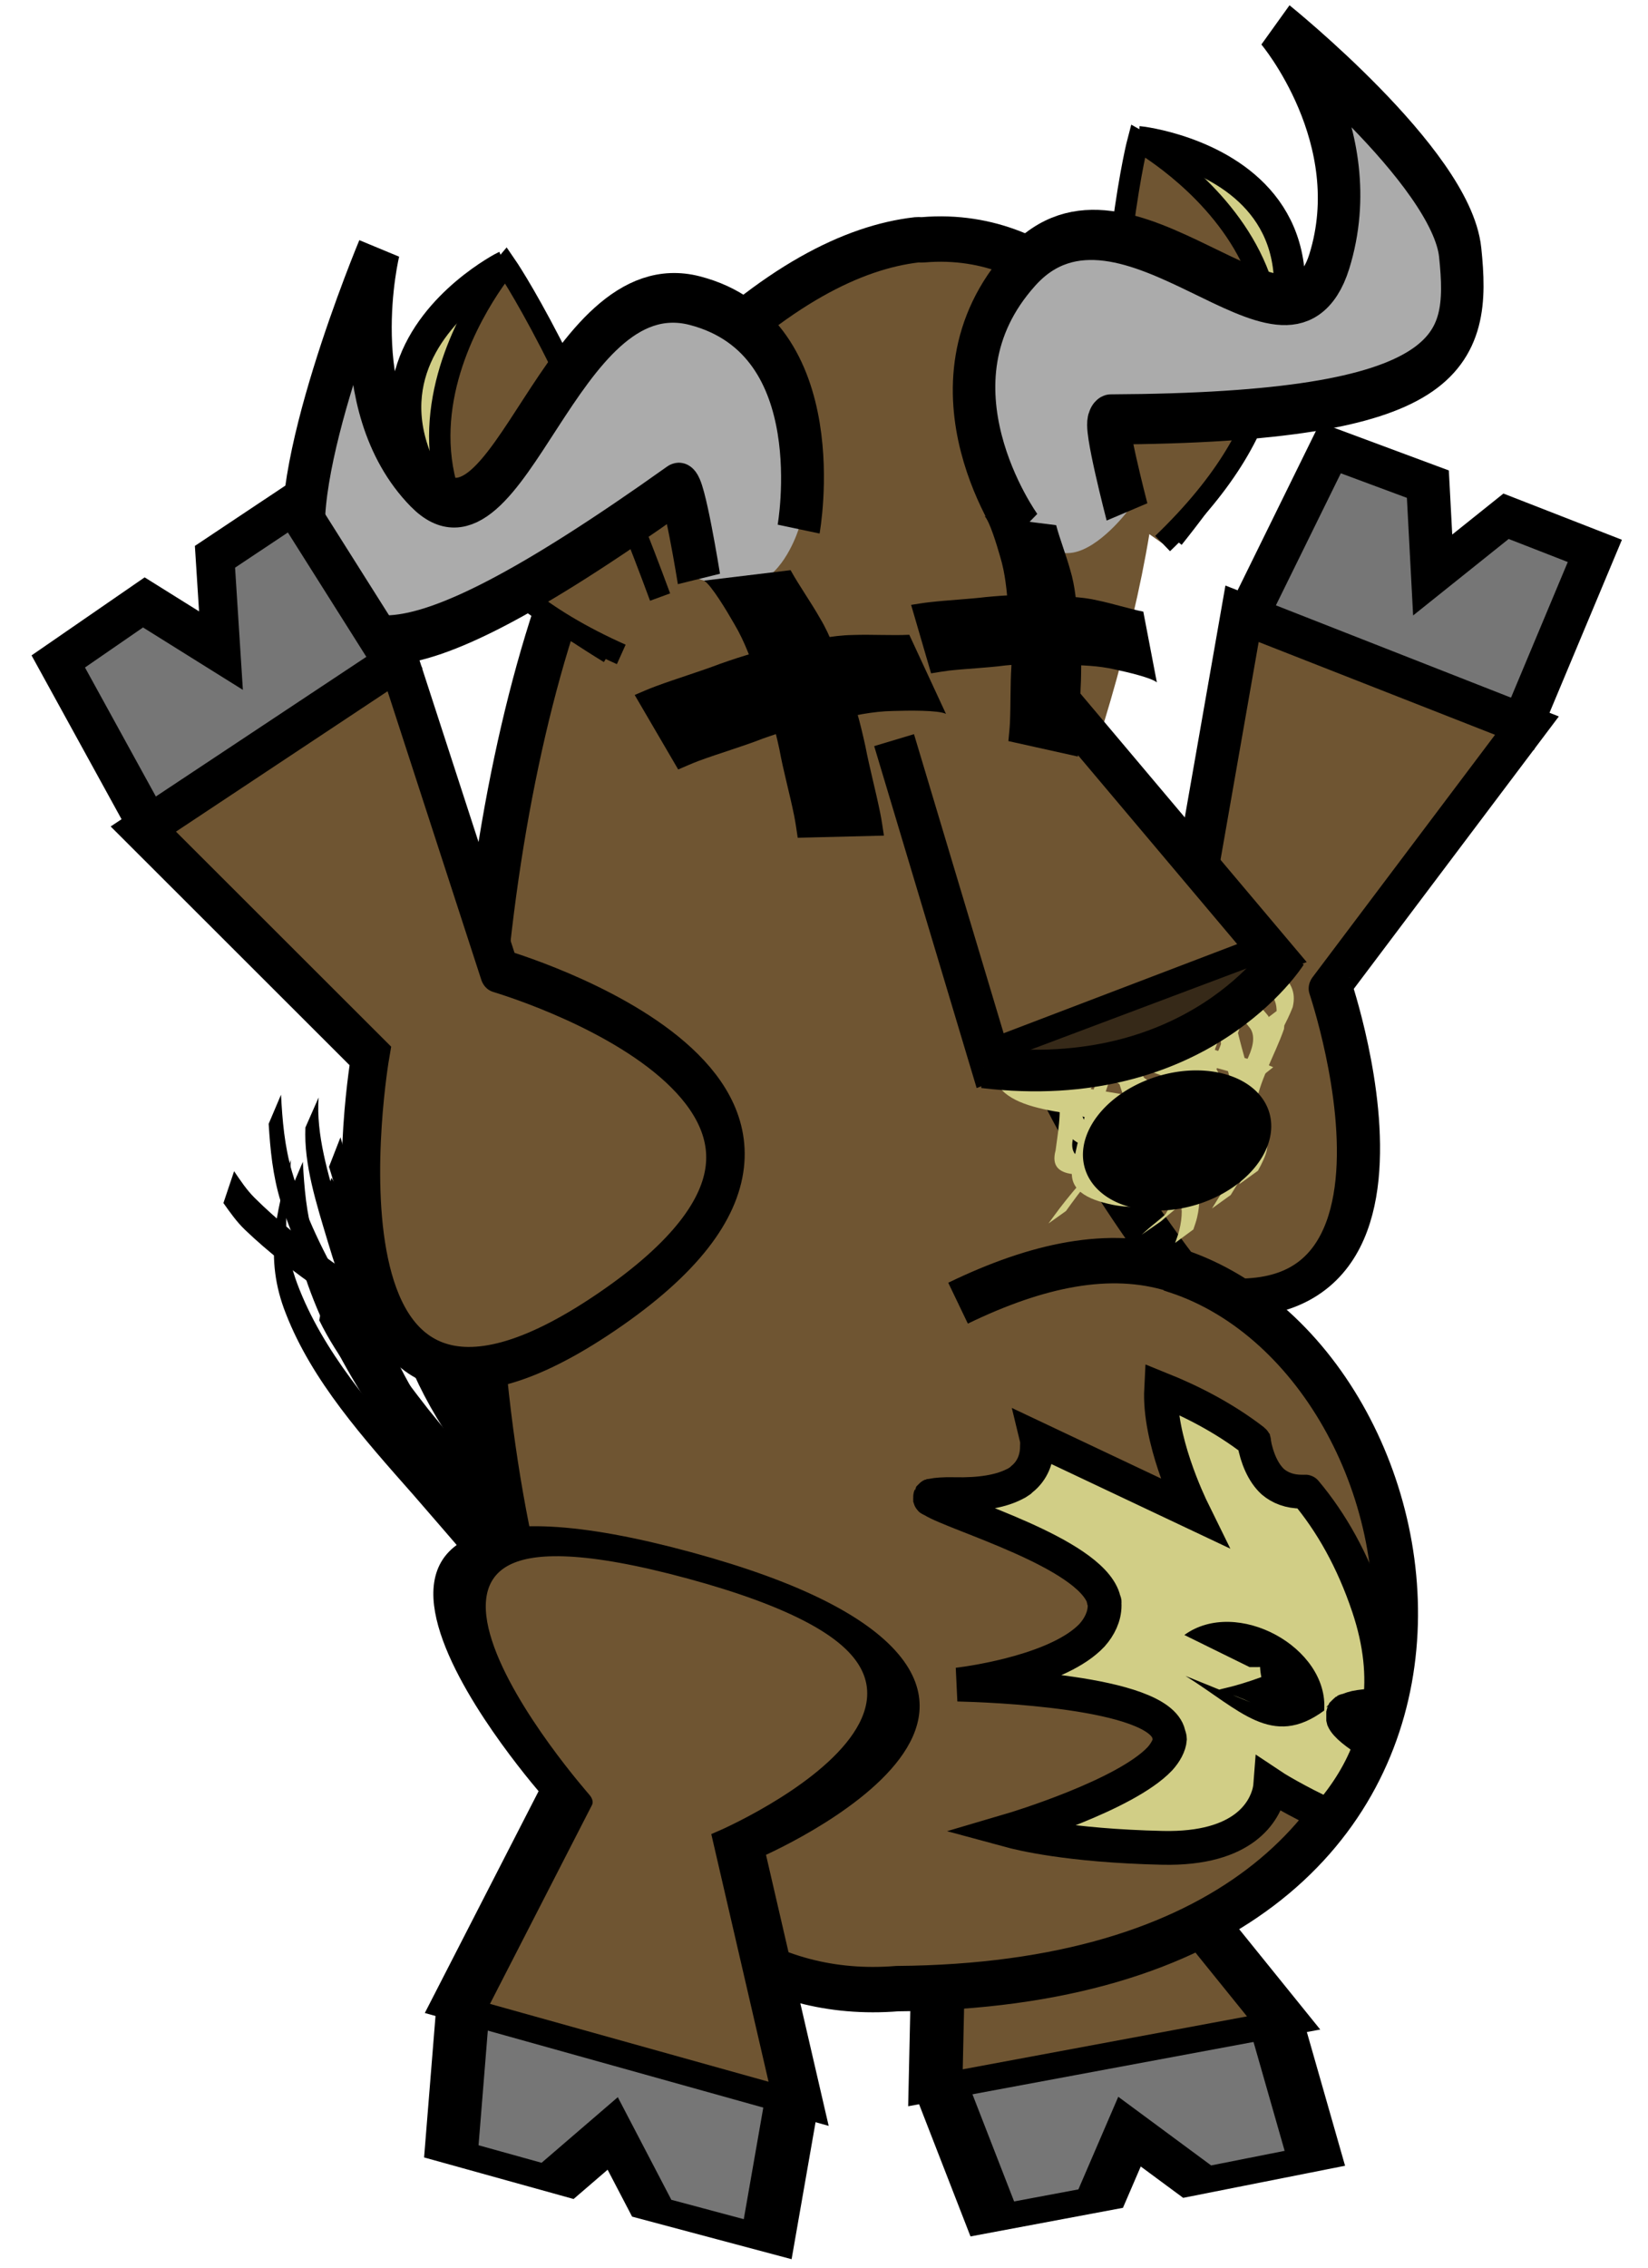 <?xml version="1.0" encoding="UTF-8" standalone="no"?>
<!-- Created with Inkscape (http://www.inkscape.org/) -->
<svg
   xmlns:dc="http://purl.org/dc/elements/1.1/"
   xmlns:cc="http://web.resource.org/cc/"
   xmlns:rdf="http://www.w3.org/1999/02/22-rdf-syntax-ns#"
   xmlns:svg="http://www.w3.org/2000/svg"
   xmlns="http://www.w3.org/2000/svg"
   xmlns:xlink="http://www.w3.org/1999/xlink"
   xmlns:sodipodi="http://inkscape.sourceforge.net/DTD/sodipodi-0.dtd"
   xmlns:inkscape="http://www.inkscape.org/namespaces/inkscape"
   width="32px"
   height="44px"
   id="svg1"
   sodipodi:version="0.32"
   inkscape:version="0.43"
   sodipodi:docbase="/home/yekcim/Desktop/SVG/Skins/gnuteam"
   sodipodi:docname="drowned.svg"
   inkscape:export-filename="/home/yekcim/Desktop/drowned.png"
   inkscape:export-xdpi="90.000000"
   inkscape:export-ydpi="90.000000"
   inkscape:output_extension="org.inkscape.output.svg.inkscape">
  <defs
     id="defs3">
    <defs
       id="defs1062">
      <linearGradient
         inkscape:collect="always"
         id="linearGradient10630">
        <stop
           style="stop-color:#616161;stop-opacity:1;"
           offset="0"
           id="stop10631" />
        <stop
           style="stop-color:#616161;stop-opacity:0;"
           offset="1"
           id="stop10632" />
      </linearGradient>
      <linearGradient
         inkscape:collect="always"
         id="linearGradient10560">
        <stop
           style="stop-color:#000000;stop-opacity:1;"
           offset="0"
           id="stop10561" />
        <stop
           style="stop-color:#000000;stop-opacity:0;"
           offset="1"
           id="stop10562" />
      </linearGradient>
      <linearGradient
         id="linearGradient13777">
        <stop
           offset="0"
           style="stop-color:#d17d00;stop-opacity:1;"
           id="stop13779" />
        <stop
           offset="1"
           style="stop-color:#a7b135;stop-opacity:0;"
           id="stop13778" />
      </linearGradient>
      <linearGradient
         id="linearGradient11847">
        <stop
           offset="0"
           style="stop-color:#000000;stop-opacity:1;"
           id="stop11849" />
        <stop
           offset="1"
           style="stop-color:#000000;stop-opacity:0;"
           id="stop11848" />
      </linearGradient>
      <linearGradient
         id="linearGradient6187">
        <stop
           style="stop-color:#2e1b0b;stop-opacity:1;"
           offset="0"
           id="stop6188" />
        <stop
           style="stop-color:#431e00;stop-opacity:0;"
           offset="1"
           id="stop6189" />
      </linearGradient>
      <linearGradient
         inkscape:collect="always"
         id="linearGradient4909">
        <stop
           style="stop-color:#000000;stop-opacity:1;"
           offset="0"
           id="stop4910" />
        <stop
           style="stop-color:#000000;stop-opacity:0;"
           offset="1"
           id="stop4911" />
      </linearGradient>
      <linearGradient
         id="linearGradient1780">
        <stop
           style="stop-color:#454545;stop-opacity:1;"
           offset="0"
           id="stop1781" />
        <stop
           style="stop-color:#ffffff;stop-opacity:0;"
           offset="1"
           id="stop1782" />
      </linearGradient>
      <linearGradient
         id="linearGradient3869">
        <stop
           offset="0"
           style="stop-color:#d2dd2e;stop-opacity:1;"
           id="stop3872" />
        <stop
           offset="0.761"
           style="stop-color:#b3b96d;stop-opacity:0.656;"
           id="stop3871" />
        <stop
           offset="1"
           style="stop-color:#b1b952;stop-opacity:0;"
           id="stop3870" />
      </linearGradient>
      <linearGradient
         inkscape:collect="always"
         xlink:href="#linearGradient9217"
         id="linearGradient3799"
         gradientUnits="userSpaceOnUse"
         gradientTransform="matrix(0.113,0,0,0.115,26.434,157.176)"
         x1="4373.305"
         y1="319.335"
         x2="96.983"
         y2="2708.214" />
      <linearGradient
         inkscape:collect="always"
         xlink:href="#linearGradient7337"
         id="linearGradient3800"
         gradientUnits="userSpaceOnUse"
         gradientTransform="matrix(0.231,0,0,7.644947e-2,26.552,129.555)"
         x1="862.165"
         y1="2479.594"
         x2="1523.372"
         y2="2479.594" />
      <linearGradient
         inkscape:collect="always"
         xlink:href="#linearGradient5442"
         id="linearGradient3801"
         gradientUnits="userSpaceOnUse"
         gradientTransform="matrix(0.163,0,0,7.648058e-2,75.53,161.805)"
         x1="580.228"
         y1="2173.317"
         x2="1782.037"
         y2="1630.204" />
      <radialGradient
         inkscape:collect="always"
         xlink:href="#linearGradient5442"
         id="radialGradient3802"
         gradientUnits="userSpaceOnUse"
         gradientTransform="matrix(0.16,0,0,7.785591e-2,363.092,173.858)"
         cx="-606.797"
         cy="1573.44"
         fx="-606.797"
         fy="1573.44"
         r="739.705" />
      <linearGradient
         inkscape:collect="always"
         xlink:href="#linearGradient21707"
         id="linearGradient3803"
         gradientUnits="userSpaceOnUse"
         gradientTransform="scale(0.66,1.515)"
         x1="4848.597"
         y1="3945.112"
         x2="5625.465"
         y2="1720.94" />
      <linearGradient
         inkscape:collect="always"
         xlink:href="#linearGradient7337"
         id="linearGradient3804"
         gradientUnits="userSpaceOnUse"
         gradientTransform="matrix(0.237,0,0,0.208,-2451.443,4783.687)"
         x1="-7797.742"
         y1="5021.473"
         x2="-352.84"
         y2="1184.903" />
      <linearGradient
         inkscape:collect="always"
         xlink:href="#linearGradient7337"
         id="linearGradient3805"
         gradientUnits="userSpaceOnUse"
         gradientTransform="matrix(0.237,0,0,0.208,-2451.443,4783.687)"
         x1="-7797.742"
         y1="5021.473"
         x2="-352.84"
         y2="1184.903" />
      <defs
         id="defs3745">
        <linearGradient
           id="linearGradient22333"
           x1="0"
           y1="0.5"
           x2="1"
           y2="0.5"
           gradientUnits="objectBoundingBox"
           spreadMethod="pad"
           xlink:href="#linearGradient13777" />
        <linearGradient
           id="linearGradient21707">
          <stop
             style="stop-color:#ffffff;stop-opacity:1;"
             offset="0"
             id="stop21708" />
          <stop
             style="stop-color:#a7b135;stop-opacity:0;"
             offset="1"
             id="stop21709" />
        </linearGradient>
        <linearGradient
           inkscape:collect="always"
           id="linearGradient9217"
           x1="0"
           y1="0.5"
           x2="1"
           y2="0.5"
           gradientUnits="objectBoundingBox"
           spreadMethod="pad"
           xlink:href="#linearGradient11847" />
        <linearGradient
           id="linearGradient8584">
          <stop
             style="stop-color:#000000;stop-opacity:1;"
             offset="0"
             id="stop8585" />
          <stop
             style="stop-color:#cece4c;stop-opacity:0;"
             offset="1"
             id="stop8586" />
        </linearGradient>
        <linearGradient
           id="linearGradient7337">
          <stop
             style="stop-color:#b1b12f;stop-opacity:1;"
             offset="0"
             id="stop7338" />
          <stop
             style="stop-color:#cece4c;stop-opacity:0;"
             offset="1"
             id="stop7339" />
        </linearGradient>
        <linearGradient
           id="linearGradient5442"
           x1="0"
           y1="0.5"
           x2="1"
           y2="0.5"
           gradientUnits="objectBoundingBox"
           spreadMethod="pad"
           xlink:href="#linearGradient3869" />
      </defs>
      <sodipodi:namedview
         id="namedview3772"
         pagecolor="#ffffff"
         bordercolor="#666666"
         borderopacity="1.0"
         inkscape:pageopacity="0.0"
         inkscape:pageshadow="2"
         inkscape:zoom="0.80057989"
         inkscape:cx="297.63780"
         inkscape:cy="420.94487"
         inkscape:current-layer="layer1"
         inkscape:window-width="1440"
         inkscape:window-height="851"
         inkscape:window-x="0"
         inkscape:window-y="27"
         showguides="true"
         inkscape:guide-bbox="true" />
      <linearGradient
         inkscape:collect="always"
         xlink:href="#linearGradient4909"
         id="linearGradient6167"
         gradientUnits="userSpaceOnUse"
         gradientTransform="scale(0.892,1.121)"
         x1="-148.78"
         y1="106.319"
         x2="-160.149"
         y2="-66.932" />
      <linearGradient
         inkscape:collect="always"
         xlink:href="#linearGradient10560"
         id="linearGradient10563"
         gradientTransform="matrix(0.915,0.128,-0.15,1.071,19.549,-8.453)"
         x1="698.545"
         y1="69.853"
         x2="758.312"
         y2="359.097"
         gradientUnits="userSpaceOnUse" />
      <linearGradient
         inkscape:collect="always"
         xlink:href="#linearGradient10560"
         id="linearGradient10578"
         gradientUnits="userSpaceOnUse"
         gradientTransform="matrix(0.915,0.128,-0.15,1.071,0,0)"
         x1="647.371"
         y1="96.895"
         x2="770.592"
         y2="342.743" />
      <linearGradient
         inkscape:collect="always"
         xlink:href="#linearGradient4909"
         id="linearGradient10604"
         gradientUnits="userSpaceOnUse"
         gradientTransform="scale(0.892,1.121)"
         x1="-148.78"
         y1="106.319"
         x2="-160.149"
         y2="-66.932" />
      <linearGradient
         inkscape:collect="always"
         xlink:href="#linearGradient10630"
         id="linearGradient10633"
         gradientTransform="scale(0.884,1.132)"
         x1="-164.592"
         y1="105.155"
         x2="-154.146"
         y2="3.678"
         gradientUnits="userSpaceOnUse" />
      <linearGradient
         inkscape:collect="always"
         xlink:href="#linearGradient10630"
         id="linearGradient10647"
         gradientUnits="userSpaceOnUse"
         gradientTransform="scale(0.884,1.132)"
         x1="-164.592"
         y1="105.155"
         x2="-154.146"
         y2="3.678" />
      <radialGradient
         inkscape:collect="always"
         xlink:href="#linearGradient1780"
         id="radialGradient5568"
         gradientUnits="userSpaceOnUse"
         gradientTransform="matrix(-0.663,1.058,1.331,0.59,-891.791,666.425)"
         cx="-446.725"
         cy="218.61"
         fx="-446.725"
         fy="218.61"
         r="308.81" />
      <linearGradient
         inkscape:collect="always"
         xlink:href="#linearGradient10630"
         id="linearGradient4391"
         gradientUnits="userSpaceOnUse"
         gradientTransform="matrix(0.437,-0.48,0.615,0.558,723.073,-61.92)"
         x1="-164.592"
         y1="105.155"
         x2="-154.146"
         y2="3.678" />
    </defs>
  </defs>
  <sodipodi:namedview
     id="base"
     pagecolor="#ffffff"
     bordercolor="#666666"
     borderopacity="1.0"
     inkscape:pageopacity="0.0"
     inkscape:pageshadow="2"
     inkscape:zoom="12.296629"
     inkscape:cx="25.272818"
     inkscape:cy="20.040761"
     inkscape:current-layer="layer1"
     inkscape:window-width="1440"
     inkscape:window-height="826"
     inkscape:window-x="0"
     inkscape:window-y="26" />
  <g
     inkscape:groupmode="layer"
     id="layer1"
     inkscape:label="gnu">
    <g
       id="g3784"
       transform="translate(0,0.163)">
      <g
         transform="matrix(-0.757,0,0,0.76,417.083,-59.662)"
         id="g4366"
         inkscape:label="Layer 1" />
      <g
         transform="matrix(-0.757,0,0,0.76,1512.413,256.677)"
         inkscape:label="Layer 1"
         id="g4368" />
      <g
         transform="matrix(-0.757,0,0,0.76,2143.849,225.81)"
         id="g4370"
         inkscape:label="Layer 1" />
      <g
         transform="matrix(-0.256,-0.846,0.972,-0.3,-4.867,-40.716)"
         id="g2484">
        <path
           style="fill:#767676;fill-opacity:1;fill-rule:evenodd;stroke:#000000;stroke-width:0.834px;stroke-linecap:butt;stroke-linejoin:miter;stroke-opacity:1"
           d="M -66.528,12.381 L -70.519,16.845 L -67.353,19.128 L -66.051,17.697 L -66.808,16.032 L -64.871,16.446 L -63.48,14.866 L -66.528,12.381 z "
           id="path2486"
           sodipodi:nodetypes="cccccccc" />
        <path
           style="fill:#6f5532;fill-opacity:1;fill-rule:evenodd;stroke:#000000;stroke-width:0.834px;stroke-linecap:butt;stroke-linejoin:miter;stroke-opacity:1"
           d="M -74.785,11.885 C -74.752,11.879 -84.557,12.203 -79.316,6.339 C -74.132,0.536 -72.657,9.577 -72.657,9.577 L -66.386,12.335 L -70.578,16.922 L -74.785,11.885 z "
           id="path2488"
           sodipodi:nodetypes="czcccc" />
      </g>
      <g
         transform="matrix(-0.383,0.924,-0.924,-0.383,45.414,34.866)"
         id="g4716">
        <path
           style="fill:#000000;fill-opacity:1;fill-rule:nonzero;stroke:none;stroke-width:1px;stroke-linecap:butt;stroke-linejoin:miter;stroke-opacity:1;display:inline"
           id="path3467"
           d="M 9.46,33.964 C 8.815,34.987 8.274,36.091 7.69,37.158 C 6.793,38.736 5.796,40.298 4.484,41.39 C 4.07,41.733 3.623,41.968 3.176,42.187 L 2.562,42.182 C 3.009,41.968 3.457,41.74 3.872,41.404 C 5.191,40.332 6.211,38.787 7.104,37.206 C 7.677,36.156 8.209,35.065 8.787,34.023 L 9.46,33.964 z " />
        <path
           style="fill:#000000;fill-opacity:1;fill-rule:nonzero;stroke:none;stroke-width:1px;stroke-linecap:butt;stroke-linejoin:miter;stroke-opacity:1"
           id="path2574"
           d="M 9.427,33.04 C 9.223,33.024 8.498,33.053 9.495,32.982 C 9.779,32.962 8.918,33.163 8.638,33.314 C 7.061,34.269 6.54,36.403 6.156,38.214 C 5.892,39.416 5.707,40.648 5.253,41.82 C 5.171,42.032 5.05,42.221 4.932,42.41 L 4.282,42.455 C 4.401,42.273 4.524,42.092 4.608,41.886 C 5.084,40.725 5.281,39.489 5.559,38.292 C 5.958,36.473 6.463,34.315 8.031,33.314 C 8.661,32.949 9.577,32.595 10.106,32.916 L 9.427,33.04 z " />
        <path
           style="fill:#000000;fill-opacity:1;fill-rule:nonzero;stroke:none;stroke-width:1px;stroke-linecap:butt;stroke-linejoin:miter;stroke-opacity:1"
           id="path2576"
           d="M 13.879,30.761 C 13.737,30.692 13.406,30.761 12.068,31.438 C 9.528,32.68 7.754,35.192 6.111,37.861 C 5.549,38.823 4.94,39.743 4.286,40.623 L 3.676,40.659 C 4.344,39.783 4.968,38.865 5.545,37.902 C 7.212,35.249 8.976,32.705 11.516,31.435 C 12.456,30.937 13.639,30.363 14.559,30.572 L 13.879,30.761 z " />
        <path
           style="fill:#000000;fill-opacity:1;fill-rule:nonzero;stroke:none;stroke-width:1px;stroke-linecap:butt;stroke-linejoin:miter;stroke-opacity:1"
           id="path2578"
           d="M 11.195,26.638 C 11.005,26.784 11.089,26.675 11.78,26.448 C 11.961,26.388 11.495,26.797 11.385,27.004 C 11.116,27.51 10.896,28.051 10.673,28.588 C 9.901,30.443 9.291,32.381 8.601,34.278 C 8.134,35.607 7.454,36.8 6.571,37.734 C 6.302,38.006 6.008,38.222 5.708,38.415 L 5.087,38.52 C 5.391,38.334 5.688,38.121 5.962,37.857 C 6.855,36.942 7.538,35.752 8.018,34.433 C 8.724,32.543 9.333,30.603 10.092,28.739 C 10.554,27.61 10.801,26.486 11.829,26.327 L 11.195,26.638 z " />
        <path
           style="fill:#000000;fill-opacity:1;fill-rule:nonzero;stroke:none;stroke-width:1px;stroke-linecap:butt;stroke-linejoin:miter;stroke-opacity:1"
           id="path2580"
           d="M 11.679,26.103 C 11.471,26.274 11.617,26.125 12.236,25.929 C 12.398,25.877 11.947,26.182 11.825,26.344 C 11.488,26.794 11.245,27.346 11.021,27.889 C 10.271,29.943 9.786,32.104 9.087,34.18 C 8.531,35.796 7.881,37.381 7.043,38.812 C 6.826,39.175 6.588,39.519 6.32,39.821 L 5.694,39.949 C 5.969,39.656 6.212,39.315 6.435,38.955 C 7.293,37.537 7.96,35.953 8.522,34.334 C 9.222,32.26 9.717,30.107 10.436,28.042 C 10.897,26.879 11.297,25.981 12.311,25.794 L 11.679,26.103 z " />
        <path
           style="fill:#000000;fill-opacity:1;fill-rule:nonzero;stroke:none;stroke-width:1px;stroke-linecap:butt;stroke-linejoin:miter;stroke-opacity:1"
           id="path2582"
           d="M 12.92,25.287 C 12.945,25.232 12.735,25.339 12.781,25.324 C 12.97,25.26 13.159,25.187 13.348,25.131 C 13.519,25.081 13.033,25.364 12.888,25.506 C 12.607,25.782 12.338,26.076 12.071,26.375 C 10.456,28.198 9.64,30.778 8.966,33.277 C 8.581,34.725 8.266,36.191 7.985,37.663 L 7.408,37.833 C 7.706,36.356 8.029,34.883 8.424,33.43 C 9.099,30.94 9.903,28.35 11.485,26.496 C 12.073,25.822 12.746,24.908 13.553,24.977 L 12.92,25.287 z " />
        <path
           style="fill:#000000;fill-opacity:1;fill-rule:nonzero;stroke:none;stroke-width:1px;stroke-linecap:butt;stroke-linejoin:miter;stroke-opacity:1"
           id="path2584"
           d="M 12.602,29.144 C 12.604,29.138 12.421,29.187 12.424,29.186 C 12.596,29.141 12.767,29.088 12.938,29.048 C 13.126,29.005 12.565,29.19 12.382,29.279 C 11.987,29.471 11.608,29.712 11.228,29.965 C 8.986,31.347 7.8,33.875 6.764,36.614 C 6.492,37.351 6.245,38.099 5.998,38.846 L 5.435,38.965 C 5.692,38.216 5.947,37.466 6.223,36.725 C 7.274,34.004 8.412,31.435 10.648,30.03 C 11.446,29.488 12.395,28.87 13.256,28.877 L 12.602,29.144 z " />
        <path
           style="fill:#000000;fill-opacity:1;fill-rule:nonzero;stroke:none;stroke-width:1px;stroke-linecap:butt;stroke-linejoin:miter;stroke-opacity:1"
           id="path2586"
           d="M 13.09,31.028 C 13.13,30.976 12.882,31.036 12.935,31.028 C 14.14,30.843 12.73,31.198 12.214,31.56 C 10.663,32.862 9.703,34.939 8.75,36.835 C 8.107,38.151 7.465,39.496 6.449,40.469 C 5.606,41.29 4.686,41.38 3.757,41.515 C 3.723,41.517 3.689,41.519 3.655,41.521 L 4.31,41.303 C 4.343,41.3 4.376,41.298 4.409,41.295 C 4.232,41.323 4.054,41.35 3.877,41.378 C 3.751,41.399 4.129,41.34 4.256,41.312 C 4.805,41.19 5.34,40.941 5.825,40.49 C 6.85,39.535 7.508,38.2 8.157,36.887 C 9.12,34.989 10.088,32.932 11.605,31.569 C 12.258,31.082 13.094,30.675 13.77,30.84 L 13.09,31.028 z " />
        <path
           style="fill:#000000;fill-opacity:1;fill-rule:nonzero;stroke:none;stroke-width:1px;stroke-linecap:butt;stroke-linejoin:miter;stroke-opacity:1"
           id="path2588"
           d="M 13.52,30.208 C 13.534,30.173 13.396,30.206 13.4,30.205 C 14.569,30.053 13.353,30.427 12.881,30.748 C 10.968,32.139 9.604,34.459 8.204,36.548 C 7.258,38.028 6.113,39.219 4.856,40.245 C 4.249,40.74 3.643,41.256 2.968,41.501 L 2.333,41.487 C 3.014,41.26 3.628,40.754 4.242,40.259 C 5.507,39.242 6.664,38.063 7.624,36.587 C 9.042,34.516 10.4,32.201 12.282,30.755 C 12.871,30.337 13.584,29.818 14.2,30.019 L 13.52,30.208 z " />
        <path
           style="fill:#000000;fill-opacity:1;fill-rule:nonzero;stroke:none;stroke-width:1px;stroke-linecap:butt;stroke-linejoin:miter;stroke-opacity:1"
           id="path2590"
           d="M 14.01,31.976 C 13.875,31.825 11.947,32.474 10.723,33.195 C 8.83,34.398 7.404,36.501 5.928,38.393 C 5.202,39.321 4.358,40.086 3.497,40.786 L 2.884,40.799 C 3.753,40.109 4.603,39.351 5.336,38.426 C 6.833,36.54 8.269,34.43 10.16,33.197 C 11.581,32.348 13.249,31.668 14.689,31.787 L 14.01,31.976 z " />
        <path
           style="fill:#000000;fill-opacity:1;fill-rule:nonzero;stroke:none;stroke-width:1px;stroke-linecap:butt;stroke-linejoin:miter;stroke-opacity:1"
           id="path2592"
           d="M 10.501,33.074 C 9.856,34.097 9.315,35.2 8.731,36.268 C 7.834,37.846 6.837,39.408 5.525,40.499 C 5.111,40.842 4.664,41.077 4.217,41.297 L 3.602,41.292 C 4.049,41.078 4.497,40.85 4.913,40.514 C 6.232,39.442 7.252,37.897 8.144,36.316 C 8.718,35.266 9.249,34.175 9.827,33.133 L 10.501,33.074 z " />
      </g>
      <g
         transform="matrix(1.035,-0.194,0.154,0.491,66.408,17.162)"
         id="g3710"
         style="display:inline">
        <path
           style="fill:#767676;fill-opacity:1;fill-rule:evenodd;stroke:#000000;stroke-width:1px;stroke-linecap:butt;stroke-linejoin:miter;stroke-opacity:1"
           d="M -44.262,27.12 L -50.558,27.193 L -50.381,32.496 L -48.348,32.496 L -47.465,30.198 L -46.544,32.538 L -44.329,32.491 L -44.262,27.12 z "
           id="path3712"
           sodipodi:nodetypes="cccccccc" />
        <path
           style="fill:#6f5532;fill-opacity:1;fill-rule:evenodd;stroke:#000000;stroke-width:1px;stroke-linecap:butt;stroke-linejoin:miter;stroke-opacity:1"
           d="M -49.238,18.312 C -49.211,18.34 -55.876,8.722 -47.606,8.623 C -39.424,8.525 -45.941,18.34 -45.941,18.34 L -44.131,27.221 L -50.66,27.203 L -49.238,18.312 z "
           id="path3714"
           sodipodi:nodetypes="czcccc" />
      </g>
      <g
         transform="matrix(0.946,0,0,0.95,101.062,10.738)"
         id="g3598">
        <path
           style="fill:#6f5532;fill-opacity:1;fill-rule:evenodd;stroke:none;stroke-width:0.927;stroke-linecap:butt;stroke-linejoin:miter;stroke-miterlimit:4;stroke-dasharray:none;stroke-opacity:1;display:inline"
           d="M -85.539,6.918 C -84.395,4.65 -82.176,-2.552 -83.408,-4.24 C -84.698,-6.008 -88.125,-8.74 -92.791,-3.764 C -98.731,2.569 -99.328,30.006 -88.416,29.142 C -74.828,29.035 -76.831,16.414 -82.666,14.486 C -82.666,14.486 -86.682,9.186 -85.539,6.918 z M -82.728,14.455 C -84.055,14.042 -85.544,14.36 -87.166,15.142"
           id="path3596"
           sodipodi:nodetypes="czsccscc" />
        <path
           style="fill:none;fill-opacity:1;fill-rule:evenodd;stroke:#000000;stroke-width:0.927;stroke-linecap:butt;stroke-linejoin:miter;stroke-miterlimit:4;stroke-dasharray:none;stroke-opacity:1;display:inline"
           d="M -83.541,-4.108 C -83.668,-4.333 -85.134,-6.809 -87.885,-6.577 C -87.926,-6.573 -87.967,-6.581 -88.01,-6.577 C -89.32,-6.428 -90.909,-5.646 -92.791,-3.764 C -98.931,2.376 -99.328,30.006 -88.416,29.142 C -74.828,29.035 -76.831,16.414 -82.666,14.486 C -82.666,14.486 -86.903,9.097 -85.76,6.83 M -82.728,14.455 C -84.055,14.042 -85.544,14.36 -87.166,15.142"
           id="path3594"
           sodipodi:nodetypes="cscsccscc" />
      </g>
      <path
         id="path3602"
         d="M 22.546,26.788 C 22.496,27.752 23.071,28.967 23.18,29.188 L 20.133,27.748 C 20.134,27.752 20.132,27.766 20.133,27.772 C 20.14,27.811 20.135,27.892 20.133,27.964 C 20.124,28.128 20.061,28.365 19.84,28.54 C 19.835,28.544 19.821,28.56 19.816,28.564 C 19.799,28.576 19.761,28.601 19.743,28.612 C 19.718,28.627 19.673,28.646 19.645,28.66 C 19.401,28.772 19.043,28.841 18.524,28.828 C 18.325,28.823 18.179,28.837 18.109,28.852 C 18.105,28.853 18.089,28.851 18.085,28.852 C 18.082,28.853 18.063,28.874 18.061,28.876 C 18.06,28.878 18.061,28.898 18.061,28.9 C 18.062,28.902 18.058,28.921 18.061,28.924 C 18.069,28.932 18.097,28.939 18.109,28.948 C 18.549,29.226 21.137,29.962 21.425,30.844 C 21.426,30.848 21.424,30.863 21.425,30.868 C 21.427,30.877 21.448,30.906 21.449,30.916 C 21.45,30.92 21.449,30.935 21.449,30.94 C 21.45,30.949 21.449,30.978 21.449,30.988 C 21.449,31.202 21.349,31.402 21.206,31.563 C 20.577,32.234 18.959,32.48 18.597,32.523 C 19.156,32.536 22.501,32.648 22.693,33.483 C 22.699,33.512 22.717,33.551 22.717,33.579 C 22.709,33.7 22.63,33.844 22.522,33.963 C 21.854,34.669 19.756,35.308 19.596,35.355 C 19.799,35.41 20.738,35.649 22.571,35.691 C 24.175,35.727 24.555,34.964 24.643,34.611 C 24.656,34.556 24.665,34.494 24.667,34.467 C 24.725,34.506 25.17,34.783 25.789,35.067 C 26.141,34.66 26.435,34.203 26.618,33.675 C 26.62,33.67 26.616,33.656 26.618,33.651 C 26.34,33.475 26.134,33.318 26.081,33.195 C 26.08,33.192 26.082,33.174 26.081,33.171 C 26.081,33.169 26.082,33.15 26.081,33.147 C 26.081,33.145 26.081,33.126 26.081,33.123 C 26.082,33.121 26.081,33.101 26.081,33.099 C 26.083,33.097 26.08,33.077 26.081,33.075 C 26.085,33.071 26.102,33.055 26.106,33.051 C 26.111,33.047 26.125,33.031 26.13,33.027 C 26.133,33.025 26.151,33.029 26.155,33.027 C 26.209,33 26.289,32.97 26.398,32.955 C 26.535,32.936 26.662,32.923 26.788,32.931 C 26.864,32.35 26.808,31.724 26.569,31.012 C 26.267,30.112 25.849,29.373 25.35,28.78 C 25.347,28.776 25.329,28.784 25.326,28.78 C 25.313,28.78 25.29,28.78 25.277,28.78 C 25.041,28.78 24.857,28.707 24.716,28.588 C 24.527,28.415 24.405,28.128 24.35,27.82 C 24.347,27.817 24.354,27.799 24.35,27.796 C 23.763,27.342 23.124,27.021 22.546,26.788 z "
         style="fill:#d1ce86;fill-opacity:1;fill-rule:evenodd;stroke:#000000;stroke-width:0.656;stroke-linecap:butt;stroke-linejoin:miter;stroke-miterlimit:4;stroke-dasharray:none;stroke-opacity:1;display:inline" />
      <path
         id="path3604"
         d="M 24.264,32.184 C 25.892,32.227 24.247,31.132 24.492,32.378 C 23.384,32.784 23.448,32.48 24.284,32.868 L 23.019,32.355 C 24.07,33.008 24.697,33.776 25.712,33.027 C 25.807,31.799 24.01,30.824 22.997,31.561 L 24.264,32.184 z "
         style="fill:#000000;fill-opacity:1;fill-rule:nonzero;stroke:none;stroke-width:1pt;stroke-linecap:butt;stroke-linejoin:miter;stroke-opacity:1;display:inline" />
      <g
         transform="matrix(1.015,0.282,-7.578854e-2,0.509,62.363,39.247)"
         id="g3704"
         style="display:inline">
        <path
           style="fill:#767676;fill-opacity:1;fill-rule:evenodd;stroke:#000000;stroke-width:1px;stroke-linecap:butt;stroke-linejoin:miter;stroke-opacity:1"
           d="M -44.262,27.12 L -50.558,27.193 L -50.381,32.496 L -48.348,32.496 L -47.465,30.198 L -46.544,32.538 L -44.329,32.491 L -44.262,27.12 z "
           id="path3706"
           sodipodi:nodetypes="cccccccc" />
        <path
           style="fill:#6f5532;fill-opacity:1;fill-rule:evenodd;stroke:#000000;stroke-width:1px;stroke-linecap:butt;stroke-linejoin:miter;stroke-opacity:1"
           d="M -49.238,18.312 C -49.211,18.34 -55.876,8.722 -47.606,8.623 C -39.424,8.525 -45.941,18.34 -45.941,18.34 L -44.131,27.221 L -50.66,27.203 L -49.238,18.312 z "
           id="path3708"
           sodipodi:nodetypes="czcccc" />
      </g>
      <path
         d="M 20.1,20.401 C 20.593,19.984 20.563,20.329 21.28,20.324 C 21.815,20.354 22.983,20.11 22.916,20.6 C 22.446,21.39 21.533,22.224 20.917,23.036 C 20.768,23.238 20.84,23.139 20.699,23.334 L 20.359,23.576 C 20.504,23.378 20.429,23.479 20.582,23.274 C 21.198,22.468 22.088,21.643 22.572,20.856 C 22.658,20.372 21.484,20.611 20.971,20.579 C 20.489,20.586 19.625,20.678 20.428,20.107 L 20.1,20.401 z "
         id="path3606"
         style="fill:#d1ce86;fill-opacity:1;fill-rule:nonzero;stroke:none;stroke-width:1px;stroke-linecap:butt;stroke-linejoin:miter;stroke-opacity:1;display:inline" />
      <path
         d="M 22.281,18.945 C 22.438,18.994 22.655,19.006 22.835,19.041 C 23.186,19.212 22.953,19.698 23.141,19.972 C 23.498,20.291 24.234,20.321 24.723,20.544 L 24.387,20.81 C 23.91,20.576 23.192,20.53 22.819,20.221 C 22.621,19.958 22.83,19.49 22.495,19.315 C 22.307,19.279 22.092,19.267 21.91,19.226 L 22.281,18.945 z "
         id="path3608"
         style="fill:#d1ce86;fill-opacity:1;fill-rule:nonzero;stroke:none;stroke-width:1px;stroke-linecap:butt;stroke-linejoin:miter;stroke-opacity:1;display:inline" />
      <path
         d="M 23.829,17.962 C 24.397,17.457 23.991,18.042 24.17,18.255 C 24.557,18.594 25.253,18.751 25.101,19.379 C 24.879,19.95 24.408,20.573 24.118,21.159 C 24.104,21.19 24.089,21.221 24.075,21.252 L 23.724,21.507 C 23.739,21.475 23.754,21.444 23.769,21.413 C 24.063,20.824 24.536,20.201 24.765,19.627 C 24.923,19.002 24.249,18.831 23.841,18.511 C 23.628,18.287 23.592,18.063 24.158,17.668 L 23.829,17.962 z "
         id="path3610"
         style="fill:#d1ce86;fill-opacity:1;fill-rule:nonzero;stroke:none;stroke-width:1px;stroke-linecap:butt;stroke-linejoin:miter;stroke-opacity:1;display:inline" />
      <path
         d="M 21.444,19.354 C 21.526,19.45 21.703,19.489 21.839,19.549 C 22.246,19.761 21.599,20.395 21.262,20.854 C 20.67,21.579 21.212,21.805 21.779,21.986 L 21.472,22.232 C 20.91,22.047 20.316,21.836 20.914,21.102 C 21.241,20.657 21.889,20.027 21.499,19.819 C 21.359,19.757 21.183,19.718 21.074,19.635 L 21.444,19.354 z "
         id="path3612"
         style="fill:#d1ce86;fill-opacity:1;fill-rule:nonzero;stroke:none;stroke-width:1px;stroke-linecap:butt;stroke-linejoin:miter;stroke-opacity:1;display:inline" />
      <path
         d="M 21.411,18.977 C 21.334,19.276 21.31,19.553 21.421,19.774 C 21.742,20.191 22.529,20.282 23.084,20.534 C 23.418,20.666 23.46,20.938 23.389,21.278 L 23.041,21.535 C 23.117,21.198 23.083,20.927 22.758,20.793 C 22.212,20.531 21.437,20.43 21.095,20.025 C 20.976,19.813 20.981,19.545 21.041,19.257 L 21.411,18.977 z "
         id="path3614"
         style="fill:#d1ce86;fill-opacity:1;fill-rule:nonzero;stroke:none;stroke-width:1px;stroke-linecap:butt;stroke-linejoin:miter;stroke-opacity:1;display:inline" />
      <path
         d="M 23.114,18.524 C 23.05,18.544 23.011,18.585 22.96,18.619 C 23.448,18.19 23.171,18.506 23.221,18.688 C 23.382,19.013 23.812,19.174 24.038,19.46 C 24.247,19.798 23.739,20.43 23.343,20.938 C 23.203,21.114 23.053,21.291 22.903,21.468 L 22.541,21.724 C 22.693,21.545 22.845,21.366 22.99,21.188 C 23.387,20.687 23.898,20.06 23.699,19.722 C 23.478,19.432 23.056,19.265 22.88,18.948 C 22.802,18.737 22.924,18.484 23.442,18.23 L 23.114,18.524 z "
         id="path3616"
         style="fill:#d1ce86;fill-opacity:1;fill-rule:nonzero;stroke:none;stroke-width:1px;stroke-linecap:butt;stroke-linejoin:miter;stroke-opacity:1;display:inline" />
      <path
         d="M 19.546,19.975 C 19.54,20.214 19.582,20.431 19.693,20.614 C 19.907,20.963 20.426,21.086 20.992,21.171 C 21.463,21.216 21.772,21.365 21.87,21.669 C 21.921,21.894 21.859,22.172 22.015,22.344 C 22.064,22.385 22.148,22.395 22.232,22.407 L 21.891,22.684 C 21.805,22.671 21.718,22.659 21.666,22.616 C 21.507,22.443 21.568,22.163 21.523,21.933 C 21.433,21.629 21.129,21.483 20.669,21.433 C 20.103,21.343 19.579,21.221 19.36,20.871 C 19.245,20.691 19.196,20.481 19.176,20.256 L 19.546,19.975 z "
         id="path3618"
         style="fill:#d1ce86;fill-opacity:1;fill-rule:nonzero;stroke:none;stroke-width:1px;stroke-linecap:butt;stroke-linejoin:miter;stroke-opacity:1;display:inline" />
      <path
         d="M 20.336,19.564 C 20.149,19.907 20.079,20.221 20.155,20.476 C 20.404,20.96 21.349,20.956 22.029,21.119 C 22.52,21.208 22.506,21.561 22.42,21.96 C 22.381,22.121 22.311,22.291 22.232,22.463 L 21.864,22.73 C 21.948,22.557 22.021,22.385 22.065,22.222 C 22.16,21.825 22.185,21.473 21.709,21.378 C 21.034,21.205 20.096,21.2 19.829,20.724 C 19.748,20.485 19.786,20.17 19.965,19.846 L 20.336,19.564 z "
         id="path3620"
         style="fill:#d1ce86;fill-opacity:1;fill-rule:nonzero;stroke:none;stroke-width:1px;stroke-linecap:butt;stroke-linejoin:miter;stroke-opacity:1;display:inline" />
      <path
         d="M 22.378,18.956 C 23.013,18.393 22.563,18.959 22.53,19.195 C 22.56,19.647 22.944,19.918 23.218,20.24 C 23.517,20.542 23.4,21.023 23.212,21.527 C 23.102,21.816 22.961,22.113 22.812,22.412 L 22.454,22.672 C 22.607,22.37 22.756,22.069 22.869,21.777 C 23.062,21.276 23.175,20.801 22.885,20.498 C 22.613,20.172 22.244,19.894 22.185,19.453 C 22.204,19.169 22.252,18.981 22.707,18.662 L 22.378,18.956 z "
         id="path3622"
         style="fill:#d1ce86;fill-opacity:1;fill-rule:nonzero;stroke:none;stroke-width:1px;stroke-linecap:butt;stroke-linejoin:miter;stroke-opacity:1;display:inline" />
      <path
         d="M 23.488,18.11 C 23.497,18.275 23.559,18.413 23.645,18.54 C 23.923,18.901 24.332,19.184 24.619,19.54 C 24.837,19.87 24.383,20.458 24.064,20.955 C 23.838,21.331 23.536,21.717 23.325,22.09 C 23.154,22.383 23.253,22.522 23.567,22.555 L 23.23,22.83 C 22.911,22.793 22.792,22.653 22.964,22.351 C 23.173,21.976 23.482,21.585 23.715,21.205 C 24.034,20.714 24.484,20.132 24.283,19.8 C 24.008,19.436 23.611,19.146 23.315,18.795 C 23.22,18.675 23.144,18.547 23.118,18.391 L 23.488,18.11 z "
         id="path3624"
         style="fill:#d1ce86;fill-opacity:1;fill-rule:nonzero;stroke:none;stroke-width:1px;stroke-linecap:butt;stroke-linejoin:miter;stroke-opacity:1;display:inline" />
      <path
         d="M 21.184,19.871 C 21.369,20.079 21.681,20.209 21.908,20.392 C 22.364,20.716 22.374,21.26 22.322,21.832 C 22.301,22.164 22.172,22.545 22.31,22.809 C 22.355,22.88 22.439,22.923 22.532,22.962 L 22.188,23.236 C 22.093,23.196 22.008,23.15 21.963,23.076 C 21.821,22.81 21.953,22.424 21.985,22.083 C 22.048,21.51 22.043,20.964 21.586,20.644 C 21.354,20.462 21.045,20.333 20.814,20.151 L 21.184,19.871 z "
         id="path3626"
         style="fill:#d1ce86;fill-opacity:1;fill-rule:nonzero;stroke:none;stroke-width:1px;stroke-linecap:butt;stroke-linejoin:miter;stroke-opacity:1;display:inline" />
      <path
         d="M 22.067,19.447 C 21.874,19.834 21.76,20.212 21.62,20.589 C 21.409,21.146 21.27,21.683 21.177,22.204 C 21.063,22.665 21.439,22.85 21.928,22.95 C 22.119,22.99 22.346,22.995 22.579,22.991 L 22.254,23.26 C 22.022,23.26 21.794,23.254 21.602,23.213 C 21.111,23.111 20.719,22.924 20.832,22.46 C 20.926,21.936 21.081,21.391 21.287,20.833 C 21.424,20.459 21.552,20.088 21.679,19.718 L 22.067,19.447 z "
         id="path3628"
         style="fill:#d1ce86;fill-opacity:1;fill-rule:nonzero;stroke:none;stroke-width:1px;stroke-linecap:butt;stroke-linejoin:miter;stroke-opacity:1;display:inline" />
      <path
         d="M 22.953,18.654 C 23.097,18.776 23.085,18.986 23.1,19.173 C 23.149,19.83 23.513,20.338 23.779,20.888 C 23.907,21.268 24.148,21.58 24.48,21.843 C 24.711,21.983 24.589,22.255 24.426,22.553 L 24.061,22.816 C 24.228,22.523 24.36,22.25 24.141,22.108 C 23.818,21.837 23.576,21.522 23.456,21.135 C 23.202,20.579 22.856,20.063 22.768,19.425 C 22.745,19.248 22.746,19.049 22.594,18.939 L 22.953,18.654 z "
         id="path3630"
         style="fill:#d1ce86;fill-opacity:1;fill-rule:nonzero;stroke:none;stroke-width:1px;stroke-linecap:butt;stroke-linejoin:miter;stroke-opacity:1;display:inline" />
      <path
         d="M 20.934,19.628 C 21.553,19.107 21.214,19.788 21.45,20.105 C 21.816,20.551 22.41,20.851 22.896,21.219 C 23.18,21.407 23.27,21.703 23.267,22.041 C 23.255,22.235 23.171,22.458 23.232,22.622 C 23.43,22.788 23.159,23.014 22.817,23.302 C 22.722,23.378 22.633,23.456 22.544,23.534 L 22.168,23.794 C 22.258,23.713 22.348,23.633 22.447,23.555 C 22.775,23.28 23.072,23.055 22.878,22.894 C 22.808,22.731 22.891,22.507 22.913,22.306 C 22.925,21.966 22.844,21.669 22.568,21.477 C 22.094,21.098 21.518,20.785 21.14,20.345 C 20.925,20.08 20.584,19.798 21.304,19.347 L 20.934,19.628 z "
         id="path3632"
         style="fill:#d1ce86;fill-opacity:1;fill-rule:nonzero;stroke:none;stroke-width:1px;stroke-linecap:butt;stroke-linejoin:miter;stroke-opacity:1;display:inline" />
      <path
         d="M 20.553,20.159 C 20.624,20.31 20.733,20.441 20.813,20.588 C 20.98,20.957 20.9,21.438 20.841,21.902 C 20.686,22.489 21.383,22.402 22.156,22.285 C 22.713,22.199 23.335,22.067 23.622,22.266 C 23.736,22.356 23.719,22.487 23.618,22.662 C 23.541,22.792 23.422,22.924 23.301,23.056 L 22.922,23.322 C 23.044,23.191 23.165,23.059 23.245,22.931 C 23.347,22.76 23.381,22.63 23.273,22.539 C 23.005,22.335 22.392,22.464 21.852,22.542 C 21.073,22.655 20.333,22.76 20.497,22.158 C 20.559,21.695 20.651,21.211 20.476,20.847 C 20.394,20.702 20.284,20.574 20.182,20.44 L 20.553,20.159 z "
         id="path3634"
         style="fill:#d1ce86;fill-opacity:1;fill-rule:nonzero;stroke:none;stroke-width:1px;stroke-linecap:butt;stroke-linejoin:miter;stroke-opacity:1;display:inline" />
      <path
         d="M 23.891,19.575 C 23.63,19.995 23.52,20.375 23.45,20.744 C 23.363,21.218 23.34,21.669 23.342,22.109 C 23.394,22.398 23.216,22.751 23.001,23.119 C 22.988,23.141 22.975,23.163 22.961,23.185 L 22.599,23.446 C 22.613,23.423 22.627,23.401 22.641,23.379 C 22.858,23.012 23.043,22.659 22.996,22.368 C 23.002,21.922 23.027,21.468 23.117,20.991 C 23.187,20.627 23.284,20.257 23.51,19.85 L 23.891,19.575 z "
         id="path3636"
         style="fill:#d1ce86;fill-opacity:1;fill-rule:nonzero;stroke:none;stroke-width:1px;stroke-linecap:butt;stroke-linejoin:miter;stroke-opacity:1;display:inline" />
      <path
         d="M 23.831,18.646 C 23.852,18.803 23.885,18.954 23.906,19.111 C 23.955,19.689 24.13,20.208 24.27,20.744 C 24.347,21.08 24.425,21.419 24.358,21.815 C 24.292,22.089 24.111,22.392 23.91,22.696 L 23.542,22.958 C 23.75,22.654 23.935,22.351 24.006,22.076 C 24.08,21.678 24.008,21.335 23.939,20.995 C 23.808,20.456 23.654,19.927 23.569,19.366 C 23.538,19.218 23.502,19.071 23.461,18.928 L 23.831,18.646 z "
         id="path3638"
         style="fill:#d1ce86;fill-opacity:1;fill-rule:nonzero;stroke:none;stroke-width:1px;stroke-linecap:butt;stroke-linejoin:miter;stroke-opacity:1;display:inline" />
      <path
         d="M 24.785,19.457 C 24.932,19.519 24.949,19.653 24.932,19.803 C 24.757,20.308 24.425,20.856 24.383,21.322 C 24.396,21.633 24.544,21.878 24.37,22.257 C 24.223,22.511 24.049,22.769 23.897,23.024 L 23.534,23.285 C 23.688,23.029 23.865,22.77 24.013,22.515 C 24.192,22.136 24.054,21.887 24.041,21.576 C 24.086,21.111 24.41,20.567 24.58,20.064 C 24.595,19.916 24.579,19.788 24.414,19.738 L 24.785,19.457 z "
         id="path3640"
         style="fill:#d1ce86;fill-opacity:1;fill-rule:nonzero;stroke:none;stroke-width:1px;stroke-linecap:butt;stroke-linejoin:miter;stroke-opacity:1;display:inline" />
      <path
         d="M 22.424,18.709 C 22.538,18.617 22.651,18.525 22.766,18.434 C 22.992,18.256 22.472,18.809 22.363,18.992 C 22.125,19.391 22.017,19.748 21.973,20.093 C 21.933,20.965 22.522,21.538 22.947,22.178 C 23.198,22.534 23.37,22.93 23.245,23.457 C 23.228,23.533 23.198,23.614 23.172,23.693 L 22.818,23.953 C 22.846,23.872 22.879,23.791 22.897,23.713 C 23.033,23.184 22.87,22.783 22.632,22.42 C 22.224,21.768 21.647,21.187 21.669,20.319 C 21.723,19.779 21.914,19.064 22.738,18.412 L 22.424,18.709 z "
         id="path3642"
         style="fill:#d1ce86;fill-opacity:1;fill-rule:nonzero;stroke:none;stroke-width:1px;stroke-linecap:butt;stroke-linejoin:miter;stroke-opacity:1;display:inline" />
      <g
         transform="matrix(-2.375955e-2,-0.946,0.95,-2.547805e-2,15.99,25.786)"
         id="g3644"
         style="display:inline">
        <path
           style="fill:#d1ce86;fill-opacity:1;fill-rule:evenodd;stroke:#000000;stroke-width:0.637;stroke-linecap:butt;stroke-linejoin:miter;stroke-miterlimit:4;stroke-dasharray:none;stroke-opacity:1;display:inline"
           d="M 24.335,7.056 C 24.332,7.105 23.415,13.505 16.252,7.478"
           id="path3646"
           sodipodi:nodetypes="cz" />
        <path
           style="fill:#6f5532;fill-opacity:1;fill-rule:evenodd;stroke:#000000;stroke-width:0.437;stroke-linecap:butt;stroke-linejoin:miter;stroke-miterlimit:4;stroke-dasharray:none;stroke-opacity:1;display:inline"
           d="M 16.933,6.202 C 21.989,6.35 24.356,7.039 24.356,7.039 C 24.356,7.039 21.001,12.71 16.084,7.334"
           id="path3648"
           sodipodi:nodetypes="ccs" />
      </g>
      <g
         transform="matrix(0.255,0.911,-0.915,0.255,17.169,3.222)"
         id="g3650"
         style="display:inline">
        <path
           style="fill:#d1ce86;fill-opacity:1;fill-rule:evenodd;stroke:#000000;stroke-width:0.637;stroke-linecap:butt;stroke-linejoin:miter;stroke-miterlimit:4;stroke-dasharray:none;stroke-opacity:1"
           d="M -0.276,7.964 C -0.27,8.013 1.02,14.314 7.873,7.97"
           id="path3652"
           sodipodi:nodetypes="cz" />
        <path
           style="fill:#6f5532;fill-opacity:1;fill-rule:evenodd;stroke:#000000;stroke-width:0.437;stroke-linecap:butt;stroke-linejoin:miter;stroke-miterlimit:4;stroke-dasharray:none;stroke-opacity:1"
           d="M 7.115,6.739 C 2.042,7.144 -0.298,7.948 -0.298,7.948 C -0.298,7.948 3.401,13.402 8.034,7.819"
           id="path3654"
           sodipodi:nodetypes="ccs" />
      </g>
      <g
         transform="matrix(-0.99,0.352,0.241,1.149,29.755,13.016)"
         id="g3656"
         style="display:inline">
        <path
           style="fill:#ababab;fill-opacity:1;fill-rule:evenodd;stroke:none;stroke-width:0.81px;stroke-linecap:butt;stroke-linejoin:miter;stroke-opacity:1;display:inline"
           d="M 6.759,-4.896 C 6.759,-4.896 7.394,-4.484 7.897,-4.558 C 8.4,-4.632 8.77,-5.192 8.77,-5.192 C 8.77,-5.192 10.142,-8.071 7.749,-9.327 C 5.416,-10.551 3.31,-5.93 2.108,-7.702 C 0.907,-9.474 2.166,-11.69 2.166,-11.69 C 2.166,-11.69 -0.481,-8.509 -0.315,-7.111 C -0.123,-5.487 0.4,-4.539 6.724,-6.447 C 6.845,-6.483 6.759,-4.896 6.759,-4.896 z "
           id="path3658"
           sodipodi:nodetypes="csczscssc" />
        <path
           style="fill:none;fill-opacity:0.75;fill-rule:evenodd;stroke:#000000;stroke-width:0.81px;stroke-linecap:butt;stroke-linejoin:miter;stroke-opacity:1;display:inline"
           d="M 8.77,-5.192 C 8.77,-5.192 10.142,-8.071 7.749,-9.327 C 5.416,-10.551 3.31,-5.93 2.108,-7.702 C 0.907,-9.474 2.166,-11.69 2.166,-11.69 C 2.166,-11.69 -0.481,-8.509 -0.315,-7.111 C -0.123,-5.487 0.4,-4.539 6.724,-6.447 C 6.845,-6.483 6.759,-4.896 6.759,-4.896"
           id="path3660"
           sodipodi:nodetypes="czscssc" />
      </g>
      <g
         transform="matrix(0.998,-0.312,0.241,1.149,8.006,18.805)"
         id="g3662"
         style="display:inline">
        <path
           style="fill:#ababab;fill-opacity:1;fill-rule:evenodd;stroke:none;stroke-width:0.81px;stroke-linecap:butt;stroke-linejoin:miter;stroke-opacity:1;display:inline"
           d="M 6.759,-4.896 C 6.759,-4.896 7.394,-4.484 7.897,-4.558 C 8.4,-4.632 8.77,-5.192 8.77,-5.192 C 8.77,-5.192 10.142,-8.071 7.749,-9.327 C 5.416,-10.551 3.31,-5.93 2.108,-7.702 C 0.907,-9.474 2.166,-11.69 2.166,-11.69 C 2.166,-11.69 -0.481,-8.509 -0.315,-7.111 C -0.123,-5.487 0.4,-4.539 6.724,-6.447 C 6.845,-6.483 6.759,-4.896 6.759,-4.896 z "
           id="path3664"
           sodipodi:nodetypes="csczscssc" />
        <path
           style="fill:none;fill-opacity:0.75;fill-rule:evenodd;stroke:#000000;stroke-width:0.81px;stroke-linecap:butt;stroke-linejoin:miter;stroke-opacity:1;display:inline"
           d="M 8.77,-5.192 C 8.77,-5.192 10.142,-8.071 7.749,-9.327 C 5.416,-10.551 3.31,-5.93 2.108,-7.702 C 0.907,-9.474 2.166,-11.69 2.166,-11.69 C 2.166,-11.69 -0.481,-8.509 -0.315,-7.111 C -0.123,-5.487 0.4,-4.539 6.724,-6.447 C 6.845,-6.483 6.759,-4.896 6.759,-4.896"
           id="path3666"
           sodipodi:nodetypes="czscssc" />
      </g>
      <path
         transform="matrix(1.127,-0.347,0.242,0.784,-4.596,10.901)"
         d="M 21.063 22.734 A 1.586 1.586 0 1 1  17.891,22.734 A 1.586 1.586 0 1 1  21.063 22.734 z"
         sodipodi:ry="1.5858004"
         sodipodi:rx="1.5858004"
         sodipodi:cy="22.734009"
         sodipodi:cx="19.476883"
         id="path2490"
         style="opacity:1;fill:#000000;fill-opacity:1;stroke:none;stroke-width:0.8;stroke-linecap:butt;stroke-linejoin:round;stroke-miterlimit:4;stroke-dasharray:none;stroke-opacity:1"
         sodipodi:type="arc" />
      <path
         sodipodi:nodetypes="cccc"
         id="path3682"
         d="M 17.361,14.198 L 19.226,20.417 L 24.698,18.33 L 20.228,13.03"
         style="fill:#6f5532;fill-opacity:1;fill-rule:evenodd;stroke:#000000;stroke-width:0.807;stroke-linecap:butt;stroke-linejoin:miter;stroke-miterlimit:4;stroke-dasharray:none;stroke-opacity:1;display:inline" />
      <path
         sodipodi:nodetypes="cc"
         id="path3684"
         d="M 19.1,20.547 C 23.262,21.048 24.974,18.338 24.974,18.338"
         style="fill:#362918;fill-opacity:1;fill-rule:evenodd;stroke:#000000;stroke-width:0.807;stroke-linecap:butt;stroke-linejoin:miter;stroke-miterlimit:4;stroke-dasharray:none;stroke-opacity:1;display:inline" />
      <g
         transform="matrix(-0.84,-0.276,0.312,-0.968,-56.83,9.541)"
         id="g3733">
        <path
           style="fill:#767676;fill-opacity:1;fill-rule:evenodd;stroke:#000000;stroke-width:0.834px;stroke-linecap:butt;stroke-linejoin:miter;stroke-opacity:1"
           d="M -66.528,12.381 L -70.519,16.845 L -67.353,19.128 L -66.051,17.697 L -66.808,16.032 L -64.871,16.446 L -63.48,14.866 L -66.528,12.381 z "
           id="path3698"
           sodipodi:nodetypes="cccccccc" />
        <path
           style="fill:#6f5532;fill-opacity:1;fill-rule:evenodd;stroke:#000000;stroke-width:0.834px;stroke-linecap:butt;stroke-linejoin:miter;stroke-opacity:1"
           d="M -74.785,11.885 C -74.752,11.879 -84.557,12.203 -79.316,6.339 C -74.132,0.536 -72.657,9.577 -72.657,9.577 L -66.386,12.335 L -70.578,16.922 L -74.785,11.885 z "
           id="path3700"
           sodipodi:nodetypes="czcccc" />
      </g>
      <g
         transform="matrix(0.874,0.487,-0.487,0.874,10.327,-7.576)"
         id="g4817">
        <path
           style="fill:#000000;fill-opacity:1;fill-rule:nonzero;stroke:none;stroke-width:1px;stroke-linecap:butt;stroke-linejoin:miter;stroke-opacity:1"
           id="path4807"
           d="M 13.375,13.687 C 13.657,13.864 14.024,14.038 14.332,14.226 C 14.69,14.432 14.99,14.711 15.294,14.987 C 15.67,15.27 15.993,15.61 16.304,15.962 C 16.59,16.302 16.901,16.62 17.19,16.958 C 17.286,17.069 17.372,17.187 17.463,17.302 L 16.022,18.153 C 15.934,18.04 15.849,17.925 15.756,17.816 C 15.469,17.48 15.156,17.167 14.875,16.826 C 14.569,16.477 14.245,16.15 13.874,15.869 C 13.578,15.599 13.279,15.334 12.931,15.132 C 12.679,14.98 12.17,14.687 12.006,14.682 L 13.375,13.687 z " />
        <path
           style="fill:#000000;fill-opacity:1;fill-rule:nonzero;stroke:none;stroke-width:1px;stroke-linecap:butt;stroke-linejoin:miter;stroke-opacity:1"
           id="path4811"
           d="M 15.997,13.66 C 15.715,13.837 15.349,14.011 15.041,14.198 C 14.683,14.405 14.382,14.683 14.079,14.959 C 13.702,15.242 13.38,15.583 13.069,15.934 C 12.783,16.274 12.472,16.592 12.183,16.93 C 12.087,17.041 12,17.159 11.91,17.274 L 13.351,18.125 C 13.439,18.012 13.524,17.897 13.616,17.788 C 13.904,17.452 14.216,17.139 14.498,16.798 C 14.804,16.449 15.128,16.122 15.499,15.842 C 15.795,15.572 16.093,15.306 16.442,15.104 C 16.694,14.953 17.203,14.659 17.366,14.654 L 15.997,13.66 z " />
      </g>
      <g
         transform="matrix(0.73,0.684,-0.684,0.73,16.387,-11.557)"
         id="g4821">
        <path
           style="fill:#000000;fill-opacity:1;fill-rule:nonzero;stroke:none;stroke-width:1px;stroke-linecap:butt;stroke-linejoin:miter;stroke-opacity:1"
           id="path4809"
           d="M 17.758,12.928 C 17.991,13.074 18.294,13.218 18.548,13.373 C 18.844,13.543 19.092,13.773 19.343,14.001 C 19.654,14.235 19.921,14.517 20.178,14.807 C 20.414,15.088 20.671,15.351 20.91,15.63 C 20.989,15.722 21.061,15.819 21.135,15.914 L 19.945,16.618 C 19.872,16.525 19.802,16.429 19.725,16.339 C 19.488,16.062 19.23,15.803 18.997,15.521 C 18.744,15.233 18.477,14.962 18.17,14.731 C 17.925,14.508 17.679,14.288 17.39,14.121 C 17.182,13.996 16.762,13.754 16.627,13.75 L 17.758,12.928 z " />
        <path
           style="fill:#000000;fill-opacity:1;fill-rule:nonzero;stroke:none;stroke-width:1px;stroke-linecap:butt;stroke-linejoin:miter;stroke-opacity:1"
           id="path4815"
           d="M 20.139,12.995 C 19.906,13.141 19.602,13.285 19.348,13.44 C 19.052,13.61 18.804,13.84 18.554,14.068 C 18.242,14.302 17.976,14.584 17.719,14.875 C 17.482,15.156 17.225,15.418 16.987,15.698 C 16.908,15.789 16.836,15.886 16.761,15.981 L 17.952,16.685 C 18.024,16.592 18.095,16.497 18.171,16.406 C 18.409,16.129 18.667,15.87 18.899,15.588 C 19.153,15.3 19.42,15.03 19.727,14.798 C 19.971,14.575 20.218,14.356 20.506,14.189 C 20.714,14.063 21.135,13.821 21.27,13.817 L 20.139,12.995 z " />
      </g>
    </g>
  </g>
</svg>
